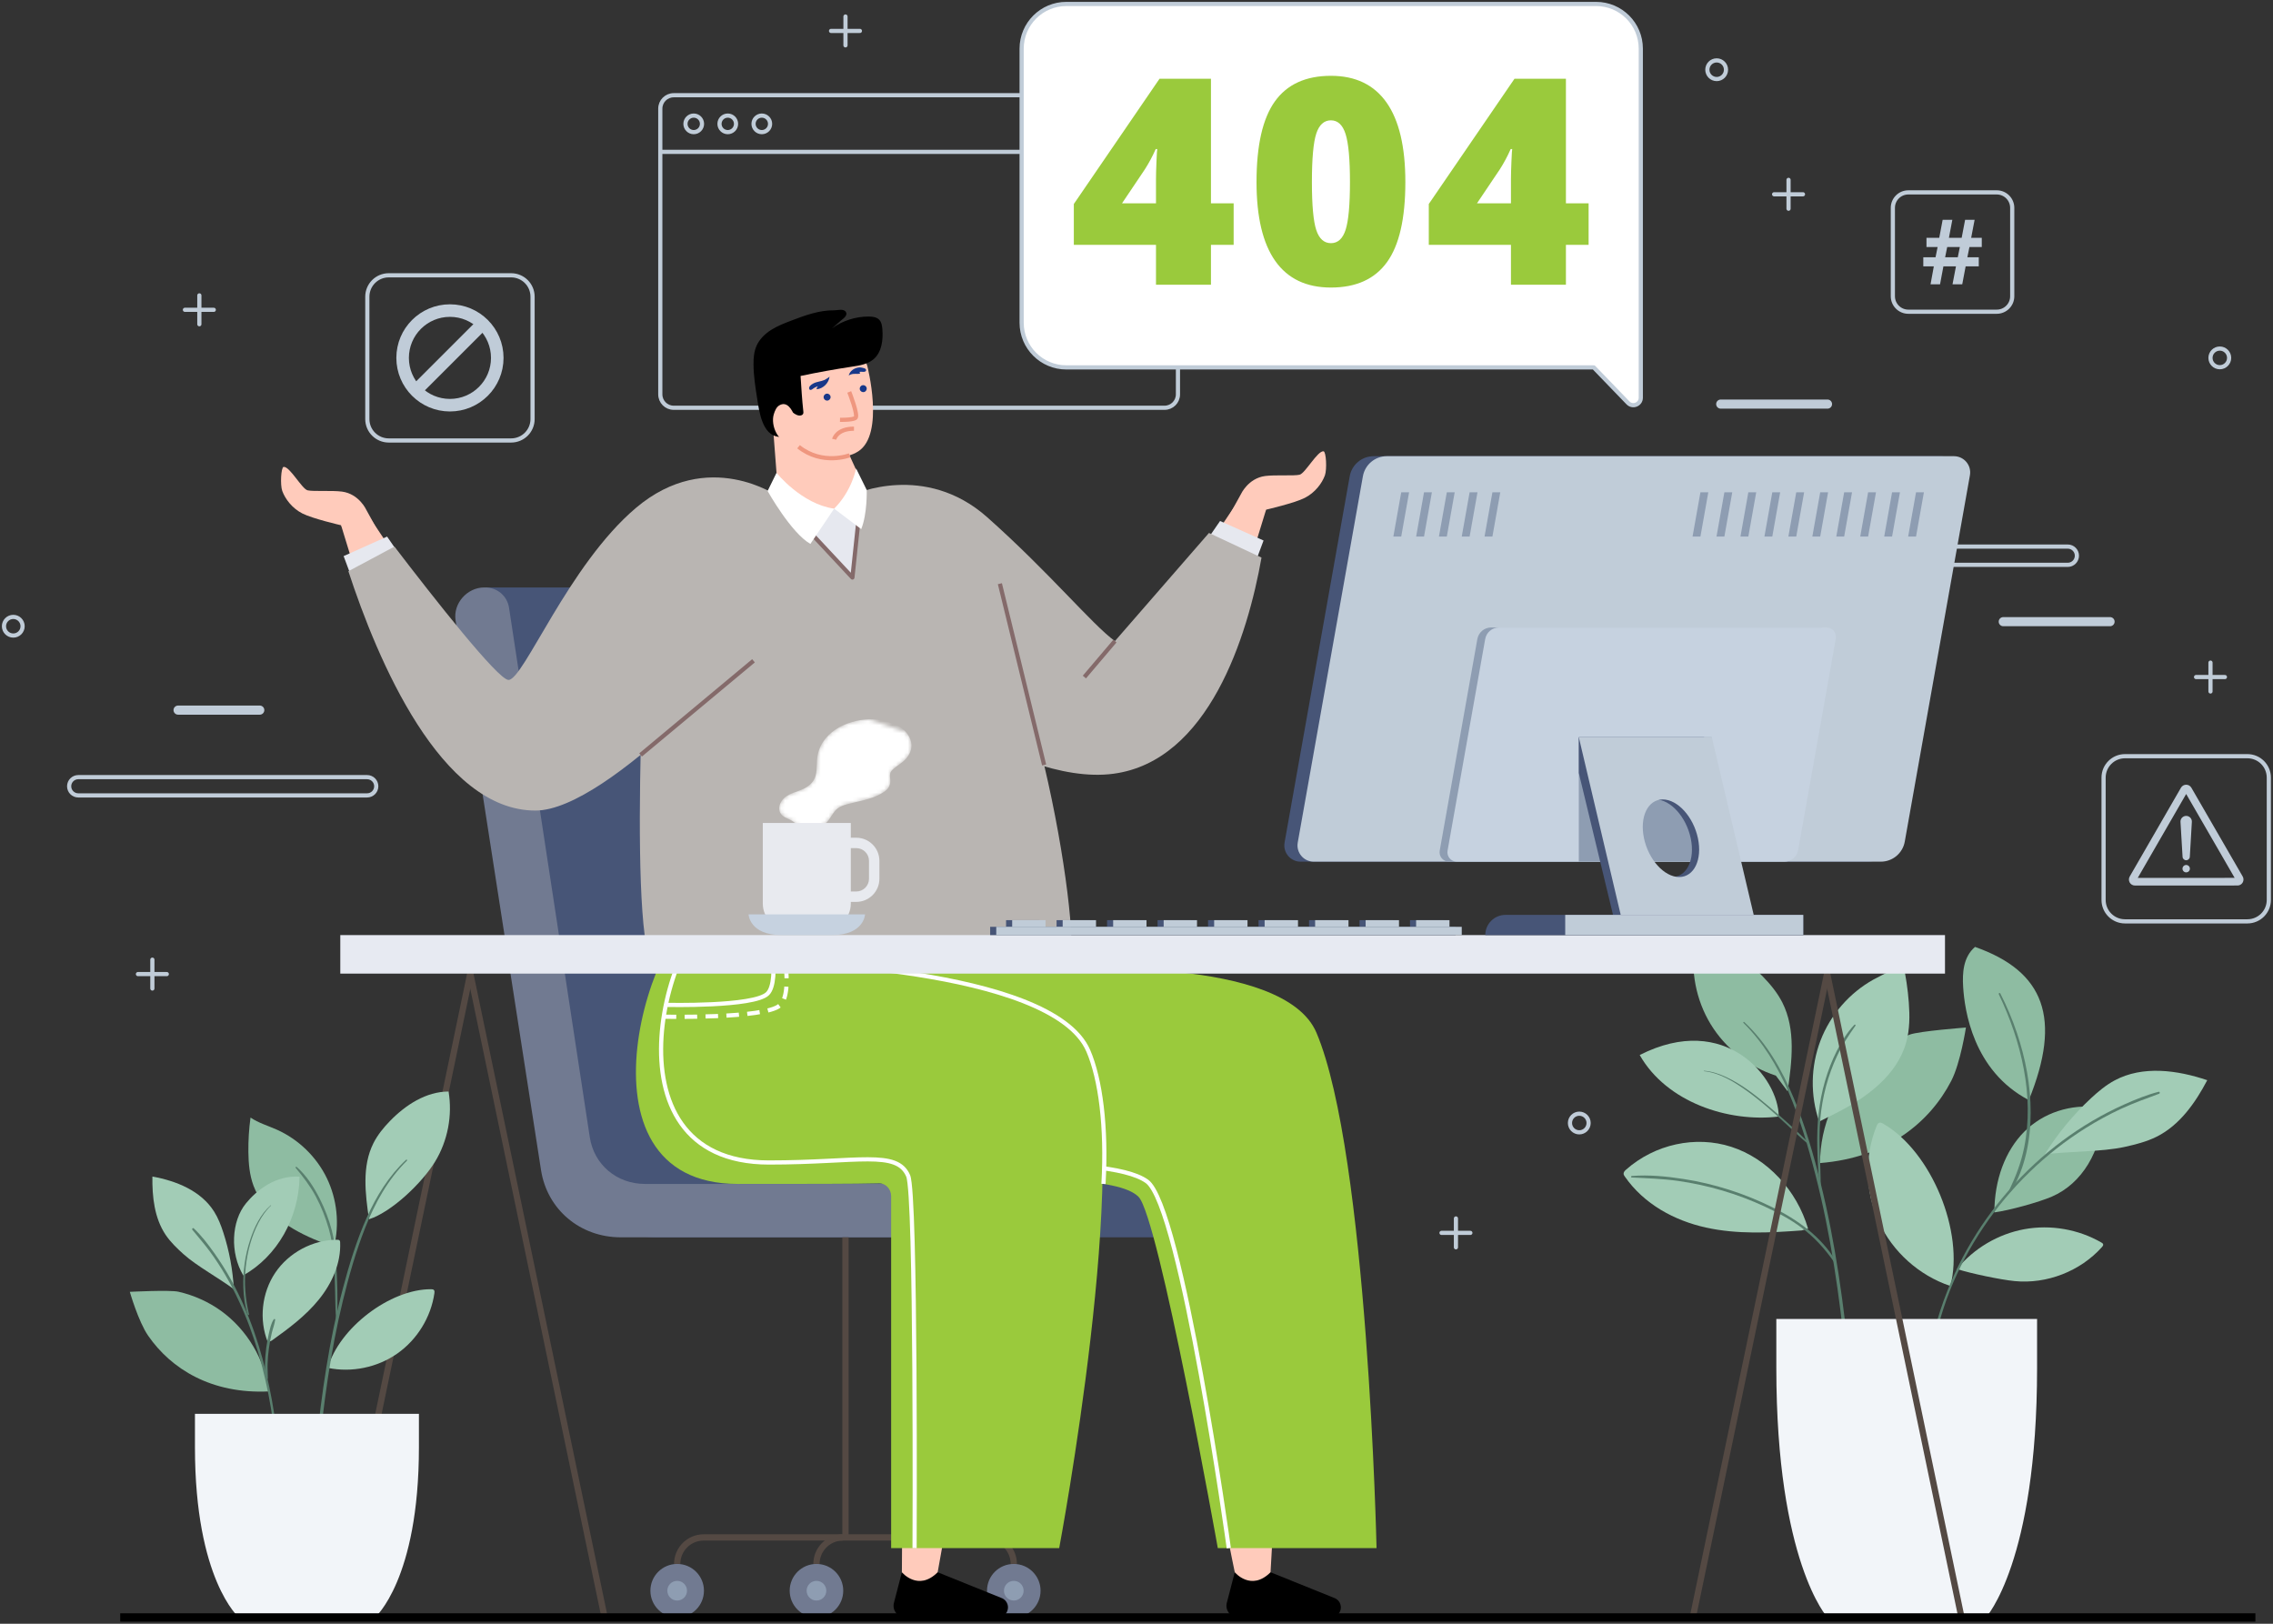 <?xml version="1.0" encoding="UTF-8"?>
<svg width="574px" height="410px" viewBox="0 0 574 410" version="1.1" xmlns="http://www.w3.org/2000/svg" xmlns:xlink="http://www.w3.org/1999/xlink">
    <rect x="0" y="0" width="574" height="410" fill="#333333" stroke="none"/>
    <title>Group 289</title>
    <defs>
        <path d="M32.024,3.229 C32.669,3.984 33.163,4.883 33.347,5.866 C33.635,7.385 33.046,8.789 32.058,9.924 C31.064,11.066 29.693,11.729 28.604,12.754 C27.479,13.814 28.279,14.931 28.023,16.193 C27.736,17.599 26.794,18.197 25.574,18.878 C22.997,20.314 19.966,20.672 17.161,21.452 C16.29,21.695 15.408,21.992 14.701,22.559 C13.786,23.293 13.268,24.399 12.573,25.346 C11.31,27.07 9.391,28.3 7.297,28.729 L3.322,29.144 C3.322,29.144 4.256,28.972 4.637,28.444 C5.421,27.355 4.122,26.201 3.276,25.66 C2.191,24.969 0.697,24.732 0.172,23.4 C-0.42,21.897 0.607,20.235 1.847,19.415 C2.543,18.954 3.319,18.646 4.107,18.361 L4.895,18.08 C5.026,18.033 5.157,17.985 5.287,17.936 C6.592,17.446 7.913,16.661 8.68,15.436 C9.636,13.909 9.444,11.942 9.569,10.22 C10.059,3.481 16.95,0.141 22.757,0.003" id="path-1"></path>
        <linearGradient x1="50.001%" y1="100.001%" x2="50.001%" y2="0.002%" id="linearGradient-3">
            <stop stop-color="#FFFFFF" offset="0%"></stop>
            <stop stop-color="#FFFFFF" offset="100%"></stop>
        </linearGradient>
    </defs>
    <g id="UI-Desktop" stroke="none" stroke-width="1" fill="none" fill-rule="evenodd">
        <g id="404-page" transform="translate(-433, -236)">
            <g id="Group-289" transform="translate(434, 237)">
                <path d="M293.08,101.965 L169.131,101.965 C167.261,101.965 165.745,100.45 165.745,98.58 L165.745,26.431 C165.745,24.561 167.261,23.046 169.131,23.046 L293.08,23.046 C294.951,23.046 296.467,24.561 296.467,26.431 L296.467,98.58 C296.467,100.45 294.951,101.965 293.08,101.965 Z" id="Stroke-1" stroke="#C0CCD8" stroke-width="1.056"></path>
                <line x1="165.745" y1="37.346" x2="296.466" y2="37.346" id="Stroke-3" stroke="#C0CCD8" stroke-width="1.056"></line>
                <path d="M176.276,30.275 C176.276,31.429 175.341,32.363 174.187,32.363 C173.034,32.363 172.098,31.429 172.098,30.275 C172.098,29.122 173.034,28.187 174.187,28.187 C175.341,28.187 176.276,29.122 176.276,30.275 Z" id="Stroke-5" stroke="#C0CCD8" stroke-width="1.056"></path>
                <path d="M184.873,30.275 C184.873,31.429 183.937,32.363 182.784,32.363 C181.629,32.363 180.694,31.429 180.694,30.275 C180.694,29.122 181.629,28.187 182.784,28.187 C183.937,28.187 184.873,29.122 184.873,30.275 Z" id="Stroke-7" stroke="#C0CCD8" stroke-width="1.056"></path>
                <path d="M193.469,30.275 C193.469,31.429 192.534,32.363 191.38,32.363 C190.226,32.363 189.29,31.429 189.29,30.275 C189.29,29.122 190.226,28.187 191.38,28.187 C192.534,28.187 193.469,29.122 193.469,30.275 Z" id="Stroke-9" stroke="#C0CCD8" stroke-width="1.056"></path>
                <path d="M97.168,110.221 L128.079,110.221 C131.067,110.221 133.488,107.801 133.488,104.815 L133.488,73.92 C133.488,70.936 131.067,68.515 128.079,68.515 L97.168,68.515 C94.181,68.515 91.76,70.936 91.76,73.92 L91.76,104.815 C91.76,107.801 94.181,110.221 97.168,110.221 Z" id="Stroke-11" stroke="#C0CCD8" stroke-width="1.056" stroke-linejoin="round"></path>
                <path d="M124.575,89.368 C124.575,95.965 119.224,101.312 112.624,101.312 C106.024,101.312 100.673,95.965 100.673,89.368 C100.673,82.771 106.024,77.423 112.624,77.423 C119.224,77.423 124.575,82.771 124.575,89.368 Z" id="Stroke-13" stroke="#C0CCD8" stroke-width="3.168"></path>
                <line x1="120.694" y1="80.936" x2="103.82" y2="97.8" id="Stroke-15" stroke="#C0CCD8" stroke-width="3.168"></line>
                <path d="M410.122,100.734 L401.468,91.769 L268.279,91.769 C262.046,91.769 256.994,86.721 256.994,80.491 L256.994,11.28 C256.994,5.05 262.046,0 268.279,0 L402.065,0 C408.297,0 413.35,5.05 413.35,11.28 L413.35,99.431 C413.35,101.118 411.295,101.948 410.122,100.734" id="Fill-17" fill="#FFFFFF"></path>
                <path d="M410.122,100.734 L401.468,91.769 L268.279,91.769 C262.046,91.769 256.994,86.721 256.994,80.491 L256.994,11.28 C256.994,5.05 262.046,0 268.279,0 L402.065,0 C408.297,0 413.35,5.05 413.35,11.28 L413.35,99.431 C413.35,101.118 411.295,101.948 410.122,100.734 Z" id="Stroke-19" stroke="#C0CCD8" stroke-width="1.056" stroke-linejoin="round"></path>
                <path d="M290.922,50.334 L290.922,44.286 C290.922,43.148 290.963,41.613 291.047,39.68 C291.129,37.748 291.194,36.735 291.242,36.64 L290.851,36.64 C290.044,38.466 289.13,40.173 288.11,41.761 L282.345,50.334 L290.922,50.334 Z M310.532,60.827 L304.802,60.827 L304.802,70.894 L290.922,70.894 L290.922,60.827 L270.174,60.827 L270.174,50.511 L291.811,18.89 L304.802,18.89 L304.802,50.334 L310.532,50.334 L310.532,60.827 Z" id="Fill-21" fill="#9ACA3C"></path>
                <path d="M330.296,44.963 C330.296,50.844 330.665,54.887 331.4,57.093 C332.134,59.298 333.369,60.4 335.102,60.4 C336.857,60.4 338.096,59.262 338.82,56.986 C339.543,54.709 339.906,50.702 339.906,44.963 C339.906,39.2 339.537,35.163 338.803,32.851 C338.067,30.539 336.832,29.383 335.102,29.383 C333.369,29.383 332.134,30.498 331.4,32.726 C330.665,34.955 330.296,39.035 330.296,44.963 M353.893,44.963 C353.893,54.164 352.349,60.905 349.266,65.185 C346.181,69.465 341.459,71.605 335.102,71.605 C328.885,71.605 324.199,69.37 321.043,64.9 C317.888,60.43 316.311,53.784 316.311,44.963 C316.311,35.714 317.853,28.933 320.937,24.617 C324.021,20.301 328.742,18.143 335.102,18.143 C341.294,18.143 345.974,20.39 349.141,24.883 C352.309,29.378 353.893,36.07 353.893,44.963" id="Fill-23" fill="#9ACA3C"></path>
                <path d="M380.562,50.334 L380.562,44.286 C380.562,43.148 380.603,41.613 380.686,39.68 C380.769,37.748 380.834,36.735 380.882,36.64 L380.491,36.64 C379.684,38.466 378.77,40.173 377.75,41.761 L371.984,50.334 L380.562,50.334 Z M400.17,60.827 L394.442,60.827 L394.442,70.894 L380.562,70.894 L380.562,60.827 L359.812,60.827 L359.812,50.511 L381.451,18.89 L394.442,18.89 L394.442,50.334 L400.17,50.334 L400.17,60.827 Z" id="Fill-25" fill="#9ACA3C"></path>
                <path d="M535.625,231.647 L566.536,231.647 C569.524,231.647 571.945,229.228 571.945,226.242 L571.945,195.347 C571.945,192.362 569.524,189.941 566.536,189.941 L535.625,189.941 C532.638,189.941 530.217,192.362 530.217,195.347 L530.217,226.242 C530.217,229.228 532.638,231.647 535.625,231.647 Z" id="Stroke-27" stroke="#C0CCD8" stroke-width="1.056" stroke-linejoin="round"></path>
                <path d="M538.845,220.671 L563.316,220.663 L551.073,199.485 L538.845,220.671 Z M564.529,222.507 C564.372,222.562 564.203,222.592 564.031,222.592 L538.132,222.601 C537.591,222.601 537.086,222.311 536.816,221.842 C536.545,221.374 536.545,220.793 536.815,220.325 L549.757,197.904 C550.027,197.435 550.529,197.144 551.072,197.143 C551.612,197.142 552.116,197.434 552.387,197.901 L565.345,220.314 C565.616,220.783 565.616,221.364 565.346,221.834 C565.161,222.151 564.869,222.388 564.529,222.507 L564.529,222.507 Z" id="Fill-29" fill="#C0CCD8"></path>
                <path d="M551.079,216.215 L551.079,216.215 C550.588,216.215 550.184,215.83 550.163,215.341 L549.638,206.518 C549.601,205.7 550.255,205.017 551.075,205.016 C551.893,205.016 552.548,205.699 552.511,206.517 L551.994,215.34 C551.973,215.83 551.569,216.215 551.079,216.215" id="Fill-31" fill="#C0CCD8"></path>
                <path d="M552.012,218.343 C552.014,218.858 551.594,219.276 551.08,219.276 C550.564,219.276 550.145,218.859 550.145,218.344 C550.145,217.829 550.563,217.41 551.079,217.41 C551.594,217.41 552.012,217.828 552.012,218.343" id="Fill-33" fill="#C0CCD8"></path>
                <path d="M4.708,157.125 C4.708,158.424 3.654,159.477 2.355,159.477 C1.055,159.477 0,158.424 0,157.125 C0,155.826 1.055,154.772 2.355,154.772 C3.654,154.772 4.708,155.826 4.708,157.125 Z" id="Stroke-35" stroke="#C0CCD8" stroke-width="1.056" stroke-linecap="round" stroke-linejoin="round"></path>
                <path d="M400.171,282.562 C400.171,283.861 399.117,284.916 397.816,284.916 C396.517,284.916 395.463,283.861 395.463,282.562 C395.463,281.264 396.517,280.209 397.816,280.209 C399.117,280.209 400.171,281.264 400.171,282.562 Z" id="Stroke-37" stroke="#C0CCD8" stroke-width="1.056" stroke-linecap="round" stroke-linejoin="round"></path>
                <path d="M561.92,89.368 C561.92,90.667 560.867,91.721 559.565,91.721 C558.266,91.721 557.213,90.667 557.213,89.368 C557.213,88.069 558.266,87.015 559.565,87.015 C560.867,87.015 561.92,88.069 561.92,89.368 Z" id="Stroke-39" stroke="#C0CCD8" stroke-width="1.056" stroke-linecap="round" stroke-linejoin="round"></path>
                <path d="M434.865,16.605 C434.865,17.904 433.811,18.957 432.511,18.957 C431.212,18.957 430.157,17.904 430.157,16.605 C430.157,15.306 431.212,14.252 432.511,14.252 C433.811,14.252 434.865,15.306 434.865,16.605 Z" id="Stroke-41" stroke="#C0CCD8" stroke-width="1.056" stroke-linecap="round" stroke-linejoin="round"></path>
                <line x1="557.213" y1="166.312" x2="557.213" y2="173.597" id="Stroke-43" stroke="#C0CCD8" stroke-width="1.056" stroke-linecap="round" stroke-linejoin="round"></line>
                <line x1="560.857" y1="169.955" x2="553.569" y2="169.955" id="Stroke-45" stroke="#C0CCD8" stroke-width="1.056" stroke-linecap="round" stroke-linejoin="round"></line>
                <line x1="366.667" y1="306.664" x2="366.667" y2="313.948" id="Stroke-47" stroke="#C0CCD8" stroke-width="1.056" stroke-linecap="round" stroke-linejoin="round"></line>
                <line x1="370.312" y1="310.306" x2="363.023" y2="310.306" id="Stroke-49" stroke="#C0CCD8" stroke-width="1.056" stroke-linecap="round" stroke-linejoin="round"></line>
                <line x1="212.509" y1="3.168" x2="212.509" y2="10.453" id="Stroke-51" stroke="#C0CCD8" stroke-width="1.056" stroke-linecap="round" stroke-linejoin="round"></line>
                <line x1="216.154" y1="6.81" x2="208.865" y2="6.81" id="Stroke-53" stroke="#C0CCD8" stroke-width="1.056" stroke-linecap="round" stroke-linejoin="round"></line>
                <line x1="49.342" y1="73.585" x2="49.342" y2="80.87" id="Stroke-55" stroke="#C0CCD8" stroke-width="1.056" stroke-linecap="round" stroke-linejoin="round"></line>
                <line x1="52.986" y1="77.228" x2="45.698" y2="77.228" id="Stroke-57" stroke="#C0CCD8" stroke-width="1.056" stroke-linecap="round" stroke-linejoin="round"></line>
                <line x1="37.478" y1="241.319" x2="37.478" y2="248.604" id="Stroke-59" stroke="#C0CCD8" stroke-width="1.056" stroke-linecap="round" stroke-linejoin="round"></line>
                <line x1="41.122" y1="244.962" x2="33.834" y2="244.962" id="Stroke-61" stroke="#C0CCD8" stroke-width="1.056" stroke-linecap="round" stroke-linejoin="round"></line>
                <line x1="450.66" y1="44.416" x2="450.66" y2="51.701" id="Stroke-63" stroke="#C0CCD8" stroke-width="1.056" stroke-linecap="round" stroke-linejoin="round"></line>
                <line x1="454.304" y1="48.059" x2="447.016" y2="48.059" id="Stroke-65" stroke="#C0CCD8" stroke-width="1.056" stroke-linecap="round" stroke-linejoin="round"></line>
                <path d="M91.708,199.841 L18.769,199.841 C17.494,199.841 16.461,198.808 16.461,197.535 C16.461,196.261 17.494,195.228 18.769,195.228 L91.708,195.228 C92.983,195.228 94.017,196.261 94.017,197.535 C94.017,198.808 92.983,199.841 91.708,199.841 Z" id="Stroke-67" stroke="#C0CCD8" stroke-width="1.056"></path>
                <path d="M521.172,141.625 L448.231,141.625 C446.957,141.625 445.924,140.593 445.924,139.318 C445.924,138.045 446.957,137.013 448.231,137.013 L521.172,137.013 C522.446,137.013 523.48,138.045 523.48,139.318 C523.48,140.593 522.446,141.625 521.172,141.625 Z" id="Stroke-69" stroke="#C0CCD8" stroke-width="1.056"></path>
                <path d="M531.849,157.125 L504.887,157.125 C504.249,157.125 503.732,156.609 503.732,155.972 C503.732,155.336 504.249,154.818 504.887,154.818 L531.849,154.818 C532.486,154.818 533.003,155.336 533.003,155.972 C533.003,156.609 532.486,157.125 531.849,157.125" id="Fill-71" fill="#C0CCD8"></path>
                <path d="M460.497,102.188 L433.534,102.188 C432.897,102.188 432.381,101.672 432.381,101.035 C432.381,100.399 432.897,99.881 433.534,99.881 L460.497,99.881 C461.135,99.881 461.651,100.399 461.651,101.035 C461.651,101.672 461.135,102.188 460.497,102.188" id="Fill-73" fill="#C0CCD8"></path>
                <path d="M64.598,179.46 L43.974,179.46 C43.337,179.46 42.819,178.944 42.819,178.307 C42.819,177.671 43.337,177.153 43.974,177.153 L64.598,177.153 C65.235,177.153 65.752,177.671 65.752,178.307 C65.752,178.944 65.235,179.46 64.598,179.46" id="Fill-75" fill="#C0CCD8"></path>
                <path d="M480.909,77.708 L503.239,77.708 C505.397,77.708 507.147,75.959 507.147,73.803 L507.147,51.484 C507.147,49.327 505.397,47.579 503.239,47.579 L480.909,47.579 C478.75,47.579 477.002,49.327 477.002,51.484 L477.002,73.803 C477.002,75.959 478.75,77.708 480.909,77.708 Z" id="Stroke-77" stroke="#C0CCD8" stroke-width="1.056" stroke-linejoin="round"></path>
                <path d="M490.203,63.959 L493.396,63.959 L493.922,61.371 L490.727,61.371 L490.203,63.959 Z M496.342,61.371 L495.818,63.959 L498.699,63.959 L498.699,66.257 L495.383,66.257 L494.525,70.785 L492.069,70.785 L492.94,66.257 L489.768,66.257 L488.919,70.785 L486.521,70.785 L487.347,66.257 L484.69,66.257 L484.69,63.959 L487.781,63.959 L488.305,61.371 L485.494,61.371 L485.494,59.04 L488.719,59.04 L489.578,54.501 L492.023,54.501 L491.163,59.04 L494.38,59.04 L495.249,54.501 L497.649,54.501 L496.78,59.04 L499.458,59.04 L499.458,61.371 L496.342,61.371 Z" id="Fill-79" fill="#C0CCD8"></path>
                <path d="M238.216,286.161 L217.039,147.333 L121.656,147.333 L144.519,294.44 C146.068,304.408 154.386,311.426 164.648,311.426 L325.033,311.426 L326.212,297.947 L252.142,297.947 C245.029,297.947 239.271,293.073 238.216,286.161" id="Fill-81" fill="#475577"></path>
                <path d="M147.94,286.161 L127.547,152.472 C127.087,149.458 124.576,147.333 121.475,147.333 L121.289,147.333 C116.945,147.333 113.39,151.397 114.046,155.617 L135.622,294.44 C137.172,304.408 145.489,311.426 155.753,311.426 L259.053,311.426 L260.233,297.947 L161.866,297.947 C154.754,297.947 148.995,293.073 147.94,286.161" id="Fill-83" fill="#717A91"></path>
                <line x1="212.509" y1="311.426" x2="212.509" y2="387.205" id="Stroke-85" stroke="#544943" stroke-width="1.584"></line>
                <path d="M170.007,393.899 L170.007,393.899 C170.007,390.202 173.006,387.205 176.704,387.205 L248.314,387.205 C252.013,387.205 255.012,390.202 255.012,393.899" id="Stroke-87" stroke="#544943" stroke-width="1.584"></path>
                <path d="M205.182,393.899 L205.182,393.899 C205.182,390.202 208.18,387.205 211.88,387.205" id="Stroke-89" stroke="#544943" stroke-width="1.584"></path>
                <path d="M176.769,400.658 C176.769,404.39 173.742,407.416 170.006,407.416 C166.271,407.416 163.245,404.39 163.245,400.658 C163.245,396.925 166.271,393.9 170.006,393.9 C173.742,393.9 176.769,396.925 176.769,400.658" id="Fill-91" fill="#717A91"></path>
                <path d="M172.491,400.658 C172.491,402.029 171.378,403.141 170.006,403.141 C168.635,403.141 167.523,402.029 167.523,400.658 C167.523,399.286 168.635,398.175 170.006,398.175 C171.378,398.175 172.491,399.286 172.491,400.658" id="Fill-93" fill="#8E9DB2"></path>
                <path d="M211.944,400.658 C211.944,404.39 208.917,407.416 205.181,407.416 C201.447,407.416 198.42,404.39 198.42,400.658 C198.42,396.925 201.447,393.9 205.181,393.9 C208.917,393.9 211.944,396.925 211.944,400.658" id="Fill-95" fill="#717A91"></path>
                <path d="M207.666,400.658 C207.666,402.029 206.553,403.141 205.181,403.141 C203.81,403.141 202.698,402.029 202.698,400.658 C202.698,399.286 203.81,398.175 205.181,398.175 C206.553,398.175 207.666,399.286 207.666,400.658" id="Fill-97" fill="#8E9DB2"></path>
                <path d="M261.774,400.658 C261.774,404.39 258.747,407.416 255.012,407.416 C251.277,407.416 248.25,404.39 248.25,400.658 C248.25,396.925 251.277,393.9 255.012,393.9 C258.747,393.9 261.774,396.925 261.774,400.658" id="Fill-99" fill="#717A91"></path>
                <path d="M257.495,400.658 C257.495,402.029 256.383,403.141 255.012,403.141 C253.64,403.141 252.528,402.029 252.528,400.658 C252.528,399.286 253.64,398.175 255.012,398.175 C256.383,398.175 257.495,399.286 257.495,400.658" id="Fill-101" fill="#8E9DB2"></path>
                <path d="M287.059,162.234 L311.235,126.133 L318.725,127.693 C313.002,146.962 309.22,154.585 309.22,154.585" id="Fill-103" fill="#FFCBBB"></path>
                <path d="M314.872,133.669 L318.725,127.693 C318.725,127.693 325.898,126.043 328.505,124.713 C331.111,123.383 332.85,121.024 333.576,119.035 C334.132,117.509 333.89,113.026 333.238,112.954 C331.695,112.785 328.619,118.529 327.179,118.87 C325.739,119.212 321.068,118.857 318.501,119.193 C314.176,119.758 312.353,123.806 312.353,123.806 L308.401,130.971" id="Fill-105" fill="#FFCBBB"></path>
                <polyline id="Fill-107" fill="#E6E8EF" points="302.86 136.705 307.105 130.553 318.085 135.479 314.598 144.823"></polyline>
                <path d="M214.656,123.835 C214.656,123.835 232.555,115.605 248.323,129.622 C264.09,143.641 274.759,156.666 280.546,160.88 L304.3,133.572 L317.569,139.797 C314.071,159.575 304.253,191.118 280.224,194.366 C254.228,197.879 216.109,165.854 216.109,165.854" id="Fill-109" fill="#B9B5B2"></path>
                <line x1="272.839" y1="169.954" x2="280.547" y2="160.881" id="Stroke-111" stroke="#846A6A" stroke-width="1.056"></line>
                <path d="M310.816,396.001 L308.809,403.713 C308.321,405.587 309.737,407.417 311.674,407.417 L335.061,407.417 C336.467,407.417 337.607,406.277 337.607,404.87 C337.607,403.764 336.891,402.783 335.835,402.446 L319.85,396.001" id="Fill-113" fill="#000000"></path>
                <path d="M297.336,275.495 C293.602,314.717 310.817,396.001 310.817,396.001 C310.817,396.001 314.907,400.941 319.849,396.001 C319.849,396.001 323.996,318.5 328.366,283.657" id="Fill-115" fill="#FFCBBB"></path>
                <path d="M241.547,229.551 L268.385,243.619 L268.385,243.894 C268.385,243.894 323.16,240.219 331.444,259.763 C344.413,290.367 346.621,389.909 346.621,389.909 L306.532,389.909 C306.532,389.909 291.613,306.298 286.512,301.2 C281.411,296.103 260.376,296.477 221.698,296.477 C178.252,296.477 199.46,240.49 215.635,235.686" id="Fill-117" fill="#9ACA3C"></path>
                <path d="M309.309,389.908 C309.309,389.908 297.396,303.635 288.639,297.308 C277.948,289.584 227.461,294.629 227.461,294.629" id="Stroke-119" stroke="#FFFFFF" stroke-width="1.056"></path>
                <path d="M226.753,396.001 L224.746,403.713 C224.259,405.587 225.674,407.417 227.611,407.417 L250.998,407.417 C252.405,407.417 253.545,406.277 253.545,404.87 C253.545,403.764 252.829,402.783 251.772,402.446 L235.788,396.001" id="Fill-121" fill="#000000"></path>
                <path d="M230.648,275.495 C226.914,314.717 226.753,396.001 226.753,396.001 C226.753,396.001 230.844,400.941 235.788,396.001 C235.788,396.001 249.858,318.5 254.228,283.657" id="Fill-123" fill="#FFCBBB"></path>
                <path d="M194.205,241.869 C194.205,241.869 264.61,243.003 273.82,264.325 C285.146,290.544 266.477,389.909 266.477,389.909 L224.04,389.909 L224.04,301.014 C224.04,299.29 222.692,297.743 220.967,297.79 C215.091,297.947 201.978,297.947 185.327,297.947 C141.88,297.947 163.088,230.366 179.263,225.563" id="Fill-125" fill="#9ACA3C"></path>
                <path d="M194.205,241.869 C194.205,241.869 264.61,243.003 273.82,264.325 C276.89,271.43 278.484,283.53 277.663,297.947" id="Stroke-127" stroke="#FFFFFF" stroke-width="1.056"></path>
                <path d="M229.956,389.908 C229.956,389.908 230.387,300.672 228.337,295.905 C225.488,289.28 215.758,292.534 193.188,292.534 C149.742,292.534 167.441,230.367 183.617,225.562" id="Stroke-129" stroke="#FFFFFF" stroke-width="1.056"></path>
                <path d="M167.155,252.733 C167.155,252.733 189.46,253.273 192.839,249.895 C196.219,246.518 192.839,231.207 192.839,231.207" id="Stroke-131" stroke="#FFFFFF" stroke-width="1.056"></path>
                <path d="M166.609,255.725 C166.609,255.725 192.073,256.266 195.932,252.883 C199.789,249.5 195.932,234.167 195.932,234.167" id="Stroke-133" stroke="#FFFFFF" stroke-width="1.056" stroke-dasharray="3.168,2.112"></path>
                <path d="M162.309,148.983 C162.309,148.983 156.964,243.893 165.057,243.893 C173.148,243.893 263.111,243.62 268.385,243.62 C273.66,243.62 261.32,162.454 243.549,145.309 C243.549,145.309 217.194,116.727 205.58,119.465 C193.967,122.203 162.309,148.983 162.309,148.983" id="Fill-135" fill="#B9B5B2"></path>
                <line x1="262.674" y1="192.154" x2="251.502" y2="146.386" id="Stroke-137" stroke="#846A6A" stroke-width="1.056"></line>
                <path d="M116.799,166.171 L92.623,130.07 L85.132,131.63 C90.855,150.899 94.637,158.522 94.637,158.522" id="Fill-139" fill="#FFCBBB"></path>
                <path d="M88.986,137.606 L85.132,131.63 C85.132,131.63 77.959,129.98 75.353,128.65 C72.747,127.32 71.008,124.961 70.282,122.972 C69.726,121.446 69.968,116.963 70.62,116.891 C72.163,116.722 75.239,122.466 76.678,122.807 C78.118,123.149 82.789,122.794 85.356,123.13 C89.681,123.695 91.505,127.743 91.505,127.743 L95.457,134.908" id="Fill-141" fill="#FFCBBB"></path>
                <polyline id="Fill-143" fill="#E6E8EF" points="100.998 140.642 96.752 134.49 85.773 139.415 89.26 148.76"></polyline>
                <path d="M195.553,124.378 C195.553,124.378 177.863,111.804 159.593,127.247 C142.566,141.638 131.223,170.683 127.415,170.683 C124.772,170.683 108.39,149.802 98.611,137.021 L86.977,143.235 C94.308,165.61 110.292,203.67 134.209,203.67 C152.975,203.67 191.504,159.737 191.504,159.737" id="Fill-145" fill="#B9B5B2"></path>
                <line x1="160.768" y1="189.619" x2="189.281" y2="165.854" id="Stroke-147" stroke="#846A6A" stroke-width="1.056"></line>
                <g id="Group-152" transform="translate(197.256, 123.778)">
                    <polyline id="Fill-149" fill="#E6E8EF" points="3.00226004e-14 2.841 17.002 21.046 19.226 0"></polyline>
                    <polyline id="Stroke-151" stroke="#846A6A" stroke-width="1.056" stroke-linejoin="round" points="3.00226004e-14 2.841 17.002 21.046 19.226 0"></polyline>
                </g>
                <path d="M210.91,108.242 L215.692,118.717 C215.692,118.717 217.619,124.718 209.648,127.437 C200.911,130.418 195.553,124.379 195.553,124.379 L194.293,107.94" id="Fill-153" fill="#FFCBBB"></path>
                <path d="M195.094,118.391 C195.094,118.391 201.385,126.272 209.647,127.438 L203.646,136.336 C198.783,133.597 192.84,122.975 192.84,122.975 L195.094,118.391 Z" id="Fill-155" fill="#FFFFFF"></path>
                <path d="M215.19,117.28 C215.19,117.28 214.183,122.905 209.647,127.437 L216.482,132.601 C218.053,128.736 217.873,122.719 217.873,122.719 L215.19,117.28 Z" id="Fill-157" fill="#FFFFFF"></path>
                <path d="M217.995,91.327 C217.995,91.327 222.51,108.603 215.733,112.971 C208.955,117.337 197.166,110.693 196.486,108.525 C195.807,106.356 192.727,87.913 197.149,86.529 C205.009,84.07 215.688,83.962 217.995,91.327" id="Fill-159" fill="#FFCBBB"></path>
                <path d="M217.85,96.933 C217.961,97.407 217.667,97.881 217.193,97.991 C216.718,98.102 216.244,97.809 216.133,97.335 C216.022,96.862 216.316,96.387 216.79,96.276 C217.264,96.165 217.739,96.458 217.85,96.933" id="Fill-161" fill="#173789"></path>
                <path d="M216.341,91.784 C216.639,91.827 217.966,91.964 217.685,92.62 C217.561,92.91 217.095,92.903 216.84,92.888 C216.568,92.873 216.287,92.832 216.038,92.923 C216.108,93 216.165,93.092 216.206,93.191 C216.285,93.388 215.632,93.409 215.559,93.409 C214.909,93.41 214.122,93.287 213.329,93.819 C213.841,91.949 215.856,91.713 216.341,91.784" id="Fill-163" fill="#173789"></path>
                <path d="M206.987,99.323 C207.014,99.809 207.43,100.181 207.916,100.154 C208.402,100.127 208.775,99.712 208.747,99.226 C208.721,98.74 208.305,98.368 207.819,98.395 C207.333,98.422 206.96,98.838 206.987,99.323" id="Fill-165" fill="#173789"></path>
                <path d="M204.375,95.835 C203.738,96.177 203.208,96.64 203.35,97.169 C203.464,97.593 203.882,97.482 204.14,97.277 C204.569,96.936 205.06,96.673 205.582,96.506 C205.35,96.695 205.216,96.999 205.233,97.299 C206.878,97.137 208.313,95.717 208.491,94.074 C208.479,94.191 207.413,94.848 207.258,94.92 C206.328,95.349 205.299,95.338 204.375,95.835" id="Fill-167" fill="#173789"></path>
                <path d="M213.458,97.963 C213.458,97.963 215.864,104.024 215.005,104.552 C214.148,105.081 211.125,105.004 211.125,105.004" id="Stroke-169" stroke="#EF977F" stroke-width="1.056"></path>
                <path d="M213.549,113.972 C213.549,113.972 206.679,116.627 200.654,111.804" id="Stroke-171" stroke="#EF977F" stroke-width="1.056"></path>
                <path d="M209.647,109.916 C209.647,109.916 210.258,107.244 214.656,107.244" id="Stroke-173" stroke="#EF977F" stroke-width="1.056"></path>
                <path d="M221.818,82.054 C221.749,81.235 221.615,80.36 221.051,79.76 C220.402,79.071 219.366,78.937 218.418,78.929 C215.106,78.905 211.792,79.962 209.105,81.899 C209.842,81.259 210.577,80.618 211.316,79.977 C211.9,79.47 213.205,78.67 212.576,77.723 C212.023,76.89 210.448,77.364 209.648,77.353 C205.866,77.307 202.216,78.656 198.736,79.989 C197.019,80.647 195.292,81.316 193.739,82.301 C192.188,83.286 190.804,84.62 190.057,86.3 C189.403,87.77 189.27,89.419 189.282,91.029 C189.303,93.925 189.757,96.797 190.211,99.657 C190.705,102.774 191.454,108.92 195.645,109.294 C196.456,109.366 197.348,109.418 198.006,108.938 C198.657,108.465 198.887,107.608 198.984,106.81 C199.144,105.508 199.051,104.181 198.738,102.909 C199.525,103.334 200.266,104.045 201.147,103.917 C201.438,103.875 201.734,103.714 201.837,103.44 C201.904,103.265 201.884,103.07 201.864,102.885 C201.536,99.899 201.358,96.93 201.166,93.932 C205.454,93.025 209.769,92.245 214.103,91.591 C216.026,91.302 218.061,90.989 219.553,89.743 C221.687,87.96 222.051,84.825 221.818,82.054" id="Fill-175" fill="#000000"></path>
                <path d="M199.66,104.065 C198.948,102.307 197.703,100.191 195.755,101.383 C195.066,101.804 194.683,102.705 194.414,103.577 C193.521,106.478 195.603,110.951 198.453,110.537 C199.842,110.336 200.612,108.688 201.179,107.33" id="Fill-177" fill="#FFCBBB"></path>
                <path d="M458.623,292.675 C458.612,283.272 462.64,273.931 469.486,267.482 C472.862,264.302 476.901,261.847 481.249,260.244 C483.703,259.341 495.457,258.455 495.457,258.455 C495.457,258.455 494.088,267.42 491.746,271.936 C486.288,282.471 475.494,291.325 458.623,292.675" id="Fill-179" fill="#8EBCA2"></path>
                <path d="M493.193,319.433 C497.441,314.224 503.584,310.594 510.196,309.38 C516.809,308.166 523.841,309.38 529.663,312.738 C529.853,312.848 530.057,312.981 530.109,313.193 C530.17,313.446 529.987,313.686 529.814,313.879 C524.352,319.993 515.883,323.288 507.723,322.476 C504.139,322.119 496.618,320.547 493.193,319.433" id="Fill-181" fill="#A2CCB6"></path>
                <path d="M502.637,305.134 C502.646,296.933 505.373,289.575 510.188,284.758 C515.004,279.942 521.868,277.707 529.194,278.572 C529.43,278.6 529.699,278.648 529.891,278.866 C530.119,279.126 530.13,279.497 530.118,279.81 C529.699,289.68 524.747,297.853 517.195,301.133 C513.878,302.573 506.345,304.647 502.637,305.134" id="Fill-183" fill="#8EBCA2"></path>
                <path d="M515.374,290.468 C518.623,285.237 522.576,280.443 527.095,276.256 C528.911,274.572 530.836,272.975 533.017,271.803 C540.084,268.011 548.8,269.185 556.398,271.753 C553.377,277.49 549.434,283.103 543.638,286.011 C541.074,287.297 538.26,287.993 535.46,288.616 C529.901,289.853 521.022,289.732 515.374,290.468" id="Fill-185" fill="#A2CCB6"></path>
                <path d="M511.336,276.775 C497.199,269.374 495.112,253.939 494.755,248.229 C494.532,244.653 494.764,240.675 497.747,238.098 C515.263,244.262 519.733,256.113 511.336,276.775" id="Fill-187" fill="#8EBCA2"></path>
                <path d="M450.422,274.55 C451.517,267.031 452.531,258.956 449.11,252.17 C447.883,249.738 446.136,247.603 444.238,245.649 C439.64,240.92 433.626,237.009 427.028,237 C425.842,244.043 427.274,251.496 430.985,257.598 C434.696,263.702 440.656,268.406 447.456,270.598" id="Fill-189" fill="#8EBCA2"></path>
                <path d="M491.532,323.719 C483.65,321.087 476.955,315.091 473.476,307.549 C469.996,300.006 469.782,291.024 472.897,283.324 C473.035,282.983 473.218,282.607 473.569,282.494 C473.903,282.389 474.254,282.563 474.557,282.737 C486.752,289.741 495.095,310.121 491.532,323.719" id="Fill-191" fill="#A2CCB6"></path>
                <path d="M458.398,282.197 C456.122,275.622 456.243,268.248 458.732,261.75 C461.223,255.254 466.064,249.685 472.152,246.314 C474.633,244.939 477.333,243.905 479.534,242.115 C480.279,245.419 480.78,248.778 481.033,252.156 C481.282,255.496 481.28,258.905 480.391,262.135 C478.098,270.484 470.398,276.161 462.663,280.06" id="Fill-193" fill="#A2CCB6"></path>
                <path d="M448.184,280.93 C435.489,282.468 419.859,277.347 413.074,265.396 C434.779,254.369 448.184,271.239 448.184,280.93" id="Fill-195" fill="#A2CCB6"></path>
                <path d="M455.59,309.24 C452.744,299.496 445.252,291.504 436.228,288.585 C427.204,285.664 416.904,287.899 409.608,294.36 C409.305,294.628 408.978,294.971 409.006,295.396 C409.023,295.647 409.165,295.866 409.306,296.067 C414.156,303.078 421.897,307.218 429.813,308.964 C437.729,310.71 445.902,310.292 453.961,309.689" id="Fill-197" fill="#A2CCB6"></path>
                <path d="M439.269,257.288 C444.221,262.152 447.818,268.187 450.557,274.525 C453.484,281.301 455.603,288.446 457.435,295.585 C461.33,310.757 463.547,326.287 465.114,341.854 C465.994,350.596 466.569,359.373 467.563,368.102 C467.596,368.385 468.031,368.4 468.017,368.102 C467.678,360.176 466.967,352.247 466.193,344.352 C465.424,336.496 464.511,328.654 463.317,320.85 C462.119,313.028 460.641,305.241 458.723,297.561 C456.925,290.369 454.83,283.176 451.993,276.318 C449.047,269.199 445.16,262.376 439.485,257.072 C439.341,256.937 439.128,257.15 439.269,257.288" id="Fill-199" fill="#597F6E"></path>
                <path d="M462.614,317.414 C458.873,311.226 452.968,307 446.589,303.843 C439.521,300.347 431.923,297.904 424.126,296.696 C419.85,296.033 415.402,295.59 411.076,295.938 C410.828,295.958 410.824,296.314 411.076,296.325 C414.992,296.514 418.884,296.636 422.773,297.186 C426.53,297.718 430.25,298.527 433.89,299.6 C437.601,300.693 441.23,302.063 444.736,303.7 C447.971,305.208 451.149,306.893 454.012,309.038 C457.223,311.446 459.879,314.391 462.165,317.676 C462.354,317.947 462.789,317.704 462.614,317.414" id="Fill-201" fill="#597F6E"></path>
                <path d="M458.772,298.893 C458.81,293.058 458.177,287.251 458.695,281.415 C459.177,275.992 460.605,270.538 462.927,265.609 C464.209,262.882 465.842,260.434 467.565,257.975 C467.682,257.81 467.423,257.616 467.287,257.76 C465.456,259.67 464.016,262.037 462.83,264.387 C461.621,266.787 460.652,269.307 459.895,271.883 C458.296,277.328 457.791,282.924 457.915,288.582 C457.991,292.016 458.161,295.478 458.532,298.893 C458.549,299.043 458.771,299.05 458.772,298.893" id="Fill-203" fill="#597F6E"></path>
                <path d="M429.314,269.477 C433.183,269.879 436.733,272.049 439.844,274.247 C443.56,276.873 446.944,279.945 450.285,283.025 C452,284.608 453.663,286.271 455.47,287.749 C455.636,287.884 455.867,287.666 455.709,287.509 C452.572,284.363 449.207,281.369 445.821,278.494 C442.479,275.657 438.943,272.853 434.951,270.983 C433.169,270.148 431.287,269.512 429.314,269.369 C429.245,269.365 429.247,269.469 429.314,269.477" id="Fill-205" fill="#597F6E"></path>
                <path d="M486.585,342.307 C487.713,336.325 489.176,330.479 491.437,324.815 C493.675,319.204 496.537,313.843 499.913,308.835 C506.669,298.813 515.522,290.198 525.778,283.788 C528.645,281.996 531.623,280.378 534.69,278.955 C537.808,277.507 541.019,276.375 544.234,275.176 C544.538,275.064 544.423,274.6 544.098,274.683 C541.179,275.432 538.321,276.595 535.569,277.817 C532.771,279.061 530.045,280.468 527.404,282.019 C522.15,285.108 517.239,288.782 512.762,292.915 C503.779,301.209 496.515,311.398 491.717,322.649 C489.065,328.867 486.981,335.521 486.195,342.254 C486.17,342.474 486.544,342.526 486.585,342.307" id="Fill-207" fill="#597F6E"></path>
                <path d="M503.755,250.054 C509.41,261.836 512.78,275.698 510.171,288.72 C509.415,292.492 508.07,296.019 506.413,299.48 C506.26,299.798 506.702,300.067 506.89,299.76 C510.457,293.945 511.785,286.73 511.805,279.99 C511.827,273.131 510.515,266.293 508.332,259.806 C507.178,256.383 505.771,253.054 504.132,249.834 C504.004,249.581 503.634,249.803 503.755,250.054" id="Fill-209" fill="#597F6E"></path>
                <path d="M513.424,332.049 L513.424,344.419 C513.424,393.464 500.504,407.416 500.504,407.416 L460.496,407.416 C460.496,407.416 447.575,393.464 447.575,344.419 L447.575,332.049 L513.424,332.049 Z" id="Fill-211" fill="#F2F5F9"></path>
                <line x1="83.837" y1="407.416" x2="117.762" y2="244.841" id="Stroke-213" stroke="#544943" stroke-width="1.584"></line>
                <line x1="151.688" y1="407.416" x2="117.762" y2="244.841" id="Stroke-215" stroke="#544943" stroke-width="1.584"></line>
                <line x1="426.481" y1="407.416" x2="460.406" y2="244.841" id="Stroke-217" stroke="#544943" stroke-width="1.584"></line>
                <line x1="494.331" y1="407.416" x2="460.406" y2="244.841" id="Stroke-219" stroke="#544943" stroke-width="1.584"></line>
                <polygon id="Fill-221" fill="#E7EAF2" points="84.935 244.841 490.167 244.841 490.167 235.114 84.935 235.114"></polygon>
                <path d="M470.635,216.573 L327.434,216.573 C324.879,216.573 322.945,214.265 323.392,211.752 L339.846,119.252 C340.367,116.323 342.916,114.188 345.894,114.188 L489.095,114.188 C491.651,114.188 493.585,116.495 493.137,119.009 L476.684,211.508 C476.162,214.439 473.613,216.573 470.635,216.573" id="Fill-223" fill="#475577"></path>
                <path d="M473.963,216.573 L330.762,216.573 C328.207,216.573 326.273,214.265 326.718,211.752 L343.174,119.252 C343.695,116.323 346.244,114.188 349.22,114.188 L492.423,114.188 C494.979,114.188 496.913,116.495 496.465,119.009 L480.011,211.508 C479.49,214.439 476.941,216.573 473.963,216.573" id="Fill-224" fill="#C0CCD8"></path>
                <path d="M447.616,216.573 L364.906,216.573 C363.432,216.573 362.314,215.241 362.572,213.788 L372.075,160.364 C372.376,158.671 373.848,157.438 375.569,157.438 L458.278,157.438 C459.753,157.438 460.87,158.771 460.613,160.223 L451.109,213.647 C450.807,215.341 449.335,216.573 447.616,216.573" id="Fill-225" fill="#8E9DB2"></path>
                <path d="M449.596,216.573 L366.888,216.573 C365.412,216.573 364.295,215.241 364.552,213.788 L374.056,160.364 C374.357,158.671 375.83,157.438 377.55,157.438 L460.259,157.438 C461.733,157.438 462.851,158.771 462.593,160.223 L453.091,213.647 C452.788,215.341 451.317,216.573 449.596,216.573" id="Fill-226" fill="#C6D2E0"></path>
                <polygon id="Fill-227" fill="#8E9DB2" points="397.697 216.573 431.263 216.573 431.263 185.153 397.697 185.153"></polygon>
                <path d="M421.218,220.452 C417.456,220.452 413.479,216.067 412.335,210.657 C411.191,205.249 413.312,200.863 417.074,200.863 C420.837,200.863 424.813,205.249 425.958,210.657 C427.102,216.067 424.98,220.452 421.218,220.452 L421.218,220.452 Z M429.341,185.153 L397.697,185.153 L397.697,194.178 L406.336,230.012 L439.923,230.012 L429.341,185.153 Z" id="Fill-228" fill="#475577"></path>
                <path d="M379.185,230.011 L454.379,230.011 L454.379,235.114 L374.078,235.114 C374.078,232.296 376.364,230.011 379.185,230.011" id="Fill-229" fill="#475577"></path>
                <polygon id="Fill-230" fill="#C0CCD8" points="394.264 235.114 454.378 235.114 454.378 230.011 394.264 230.011"></polygon>
                <path d="M423.04,220.452 C419.277,220.452 415.301,216.067 414.156,210.657 C413.012,205.249 415.134,200.863 418.896,200.863 C422.657,200.863 426.634,205.249 427.778,210.657 C428.922,216.067 426.801,220.452 423.04,220.452 L423.04,220.452 Z M431.284,185.153 L397.697,185.153 L408.278,230.012 L441.865,230.012 L431.284,185.153 Z" id="Fill-231" fill="#C0CCD8"></path>
                <g id="Group-237" transform="translate(350.863, 123.298)" fill="#8E9DB2">
                    <polygon id="Fill-232" points="1.989 0 0 11.181 1.989 11.181 3.978 0"></polygon>
                    <polygon id="Fill-233" points="7.746 0 5.757 11.181 7.746 11.181 9.735 0"></polygon>
                    <polygon id="Fill-234" points="13.502 0 11.513 11.181 13.502 11.181 15.491 0"></polygon>
                    <polygon id="Fill-235" points="19.26 0 17.271 11.181 19.26 11.181 21.249 0"></polygon>
                    <polygon id="Fill-236" points="25.016 0 23.027 11.181 25.016 11.181 27.005 0"></polygon>
                </g>
                <g id="Group-248" transform="translate(426.421, 123.298)" fill="#8E9DB2">
                    <polygon id="Fill-238" points="1.989 0 0 11.181 1.989 11.181 3.978 0"></polygon>
                    <polygon id="Fill-239" points="8.038 0 6.049 11.181 8.038 11.181 10.027 0"></polygon>
                    <polygon id="Fill-240" points="14.088 0 12.099 11.181 14.088 11.181 16.077 0"></polygon>
                    <polygon id="Fill-241" points="20.137 0 18.148 11.181 20.137 11.181 22.126 0"></polygon>
                    <polygon id="Fill-242" points="26.188 0 24.199 11.181 26.188 11.181 28.177 0"></polygon>
                    <polygon id="Fill-243" points="32.237 0 30.248 11.181 32.237 11.181 34.226 0"></polygon>
                    <polygon id="Fill-244" points="38.287 0 36.298 11.181 38.287 11.181 40.276 0"></polygon>
                    <polygon id="Fill-245" points="44.336 0 42.347 11.181 44.336 11.181 46.325 0"></polygon>
                    <polygon id="Fill-246" points="50.386 0 48.397 11.181 50.386 11.181 52.375 0"></polygon>
                    <polygon id="Fill-247" points="56.435 0 54.446 11.181 56.435 11.181 58.424 0"></polygon>
                </g>
                <g id="Group-251" transform="translate(195.76, 180.624)">
                    <mask id="mask-2" fill="white">
                        <use xlink:href="#path-1"></use>
                    </mask>
                    <g id="Clip-250"></g>
                    <path d="M3.322,29.144 C3.322,29.144 4.256,28.972 4.637,28.444 C5.421,27.355 4.122,26.201 3.276,25.66 C2.191,24.969 0.697,24.732 0.172,23.4 C-0.42,21.897 0.607,20.235 1.847,19.415 C2.89,18.724 4.116,18.376 5.287,17.936 C6.592,17.446 7.913,16.661 8.68,15.436 C9.636,13.909 9.444,11.942 9.569,10.22 C10.059,3.481 16.95,0.141 22.757,0.003 C25.658,-0.065 30.093,0.973 32.024,3.229 C32.669,3.984 33.163,4.883 33.347,5.866 C33.635,7.385 33.046,8.789 32.058,9.924 C31.064,11.066 29.693,11.729 28.604,12.754 C27.479,13.814 28.279,14.931 28.023,16.193 C27.736,17.599 26.794,18.197 25.574,18.878 C22.997,20.314 19.966,20.672 17.161,21.452 C16.29,21.695 15.408,21.992 14.701,22.559 C13.786,23.293 13.268,24.399 12.573,25.346 C11.31,27.07 9.391,28.3 7.297,28.729" id="Fill-249" fill="url(#linearGradient-3)" mask="url(#mask-2)"></path>
                </g>
                <path d="M215.232,226.731 L209.725,226.731 L209.725,224.106 L215.232,224.106 C217.005,224.106 218.449,222.663 218.449,220.89 L218.449,216.366 C218.449,214.593 217.005,213.151 215.232,213.151 L209.725,213.151 L209.725,210.526 L215.232,210.526 C218.453,210.526 221.075,213.146 221.075,216.366 L221.075,220.89 C221.075,224.11 218.453,226.731 215.232,226.731" id="Fill-252" fill="#E8EAEF"></path>
                <path d="M207.384,233.638 L198.1,233.638 C194.529,233.638 191.632,230.743 191.632,227.173 L191.632,206.807 L213.853,206.807 L213.853,227.173 C213.853,230.743 210.957,233.638 207.384,233.638" id="Fill-253" fill="#E8EAEF"></path>
                <path d="M188.036,229.891 C188.036,229.891 188.252,235.113 196.374,235.113 L209.111,235.113 C217.234,235.113 217.449,229.891 217.449,229.891 L188.036,229.891 Z" id="Fill-254" fill="#C6D2E0"></path>
                <polygon id="Fill-255" fill="#475577" points="249.046 235.114 366.596 235.114 366.596 233.026 249.046 233.026"></polygon>
                <polygon id="Fill-256" fill="#475577" points="253.065 233.026 261.489 233.026 261.489 231.342 253.065 231.342"></polygon>
                <polygon id="Fill-257" fill="#475577" points="265.817 233.026 274.241 233.026 274.241 231.342 265.817 231.342"></polygon>
                <polygon id="Fill-258" fill="#475577" points="278.568 233.026 286.992 233.026 286.992 231.342 278.568 231.342"></polygon>
                <polygon id="Fill-259" fill="#475577" points="291.319 233.026 299.743 233.026 299.743 231.342 291.319 231.342"></polygon>
                <polygon id="Fill-260" fill="#475577" points="304.069 233.026 312.494 233.026 312.494 231.342 304.069 231.342"></polygon>
                <polygon id="Fill-261" fill="#475577" points="316.82 233.026 325.245 233.026 325.245 231.342 316.82 231.342"></polygon>
                <polygon id="Fill-262" fill="#475577" points="329.572 233.026 337.997 233.026 337.997 231.342 329.572 231.342"></polygon>
                <polygon id="Fill-263" fill="#475577" points="342.323 233.026 350.747 233.026 350.747 231.342 342.323 231.342"></polygon>
                <polygon id="Fill-264" fill="#475577" points="355.074 233.026 363.498 233.026 363.498 231.342 355.074 231.342"></polygon>
                <polygon id="Fill-265" fill="#C0CCD8" points="250.584 235.114 368.134 235.114 368.134 233.026 250.584 233.026"></polygon>
                <polygon id="Fill-266" fill="#C0CCD8" points="254.604 233.026 263.028 233.026 263.028 231.342 254.604 231.342"></polygon>
                <polygon id="Fill-267" fill="#C0CCD8" points="267.355 233.026 275.779 233.026 275.779 231.342 267.355 231.342"></polygon>
                <polygon id="Fill-268" fill="#C0CCD8" points="280.106 233.026 288.53 233.026 288.53 231.342 280.106 231.342"></polygon>
                <polygon id="Fill-269" fill="#C0CCD8" points="292.858 233.026 301.282 233.026 301.282 231.342 292.858 231.342"></polygon>
                <polygon id="Fill-270" fill="#C0CCD8" points="305.609 233.026 314.033 233.026 314.033 231.342 305.609 231.342"></polygon>
                <polygon id="Fill-271" fill="#C0CCD8" points="318.359 233.026 326.784 233.026 326.784 231.342 318.359 231.342"></polygon>
                <polygon id="Fill-272" fill="#C0CCD8" points="331.11 233.026 339.536 233.026 339.536 231.342 331.11 231.342"></polygon>
                <polygon id="Fill-273" fill="#C0CCD8" points="343.861 233.026 352.287 233.026 352.287 231.342 343.861 231.342"></polygon>
                <polygon id="Fill-274" fill="#C0CCD8" points="356.612 233.026 365.037 233.026 365.037 231.342 356.612 231.342"></polygon>
                <path d="M83.319,313.925 C84.78,308.131 84.131,301.827 81.519,296.452 C78.907,291.076 74.352,286.669 68.891,284.234 C66.667,283.242 64.28,282.555 62.264,281.187 C61.87,284.07 61.689,286.981 61.724,289.89 C61.759,292.768 62.013,295.685 63.012,298.382 C65.593,305.359 72.602,309.646 79.511,312.41" id="Fill-275" fill="#8EBCA2"></path>
                <path d="M84.166,332.63 C84.298,327.329 84.223,321.96 83.817,316.673 C83.639,314.346 83.395,311.991 82.803,309.727 C82.084,306.966 81.049,304.264 79.767,301.716 C78.298,298.796 76.414,295.831 73.931,293.662 C73.757,293.51 73.535,293.738 73.68,293.912 C75.562,296.175 77.314,298.449 78.717,301.05 C80.126,303.662 81.201,306.438 82.029,309.285 C83.428,314.095 83.447,319.296 83.596,324.265 C83.68,327.049 83.663,329.855 83.926,332.63 C83.941,332.782 84.161,332.786 84.166,332.63" id="Fill-276" fill="#597F6E"></path>
                <path d="M66.899,350.337 C65.884,342.323 61.433,334.803 54.897,330.054 C51.674,327.713 47.965,326.061 44.085,325.169 C41.897,324.667 31.785,325.193 31.785,325.193 C31.785,325.193 33.93,332.681 36.416,336.276 C42.216,344.655 52.377,351.023 66.899,350.337" id="Fill-277" fill="#8EBCA2"></path>
                <path d="M58.056,324.53 C57.793,319.681 56.902,314.869 55.41,310.263 C54.811,308.411 54.109,306.579 53.079,304.944 C49.743,299.649 43.494,297.171 37.484,296.081 C37.41,301.193 37.995,306.568 40.806,310.771 C42.051,312.631 43.675,314.174 45.319,315.664 C48.58,318.619 54.553,321.889 58.056,324.53" id="Fill-278" fill="#A2CCB6"></path>
                <path d="M92.18,306.871 C91.239,300.413 90.368,293.475 93.308,287.647 C94.361,285.558 95.861,283.724 97.492,282.046 C101.441,277.984 106.608,274.626 112.274,274.616 C113.292,280.667 112.063,287.068 108.876,292.311 C105.688,297.554 98.022,304.988 92.18,306.871" id="Fill-279" fill="#A2CCB6"></path>
                <path d="M81.799,344.395 C87.808,345.639 94.31,344.296 99.333,340.772 C104.356,337.247 107.83,331.594 108.701,325.522 C108.739,325.253 108.763,324.945 108.581,324.743 C108.408,324.551 108.118,324.533 107.859,324.532 C97.473,324.478 84.576,334.391 81.799,344.395" id="Fill-280" fill="#A2CCB6"></path>
                <path d="M60.429,321.042 C68.986,316.227 74.484,306.584 74.646,296.103 C68.469,295.76 63.818,299.558 61.128,302.833 C57.382,307.392 57.065,315.404 60.429,321.042" id="Fill-281" fill="#A2CCB6"></path>
                <path d="M66.647,337.958 C64.361,332.268 65.079,325.467 68.503,320.38 C71.928,315.292 77.959,312.065 84.094,312.035 C84.349,312.034 84.644,312.058 84.792,312.266 C84.878,312.39 84.891,312.55 84.897,312.701 C85.133,317.956 82.819,323.076 79.504,327.16 C76.19,331.246 71.92,334.435 67.638,337.492" id="Fill-282" fill="#A2CCB6"></path>
                <path d="M101.559,291.843 C97.181,295.921 94.022,301.061 91.598,306.492 C89.044,312.214 87.201,318.257 85.597,324.303 C82.128,337.383 80.215,350.832 78.83,364.274 C78.045,371.897 77.317,379.567 77.034,387.229 C77.023,387.528 77.454,387.511 77.487,387.229 C78.292,380.511 78.737,373.749 79.389,367.015 C80.036,360.325 80.793,353.644 81.797,346.997 C82.791,340.419 84.02,333.873 85.596,327.407 C87.107,321.206 88.859,315.032 91.193,309.085 C93.647,302.83 96.958,296.814 101.774,292.059 C101.915,291.92 101.703,291.71 101.559,291.843" id="Fill-283" fill="#597F6E"></path>
                <path d="M66.639,347.007 C66.649,345.823 66.537,344.644 66.571,343.457 C66.61,342.101 66.729,340.746 66.917,339.403 C67.093,338.136 67.33,336.874 67.622,335.63 C67.887,334.506 68.345,333.377 68.495,332.234 C68.522,332.025 68.23,331.997 68.133,332.136 C67.467,333.097 67.203,334.426 66.931,335.543 C66.622,336.819 66.399,338.115 66.229,339.417 C66.054,340.756 65.941,342.105 65.909,343.457 C65.88,344.644 65.845,345.915 66.129,347.075 C66.198,347.363 66.637,347.297 66.639,347.007" id="Fill-284" fill="#597F6E"></path>
                <path d="M67.351,303.348 C64.793,305.579 63.237,308.832 62.19,312.001 C60.905,315.894 60.299,320.063 60.449,324.16 C60.531,326.431 60.792,328.795 61.558,330.947 C61.63,331.149 61.934,331.071 61.884,330.857 C60.961,326.898 60.618,322.972 61.061,318.918 C61.48,315.084 62.482,311.225 64.259,307.787 C65.085,306.189 66.107,304.659 67.427,303.424 C67.477,303.376 67.402,303.304 67.351,303.348" id="Fill-285" fill="#597F6E"></path>
                <path d="M69.84,376.761 C69.99,372.247 69.612,367.676 69.156,363.189 C68.676,358.482 67.973,353.796 67.003,349.164 C65.033,339.754 61.974,330.478 57.295,322.05 C56.009,319.731 54.6,317.482 53.058,315.324 C51.524,313.175 49.874,310.99 47.946,309.176 C47.701,308.947 47.382,309.287 47.585,309.538 C49.085,311.394 50.656,313.172 52.069,315.102 C53.457,316.999 54.742,318.972 55.928,321.001 C58.345,325.137 60.359,329.499 62.028,333.986 C65.331,342.874 67.335,352.226 68.416,361.633 C68.996,366.668 69.152,371.707 69.444,376.761 C69.459,377.014 69.832,377.017 69.84,376.761" id="Fill-286" fill="#597F6E"></path>
                <path d="M104.791,356.005 L104.791,364.443 C104.791,397.9 93.693,407.416 93.693,407.416 L59.328,407.416 C59.328,407.416 48.23,397.9 48.23,364.443 L48.23,356.005 L104.791,356.005 Z" id="Fill-287" fill="#F2F5F9"></path>
                <line x1="29.358" y1="407.416" x2="568.554" y2="407.416" id="Stroke-288" stroke="#000000" stroke-width="2.112"></line>
            </g>
        </g>
    </g>
</svg>